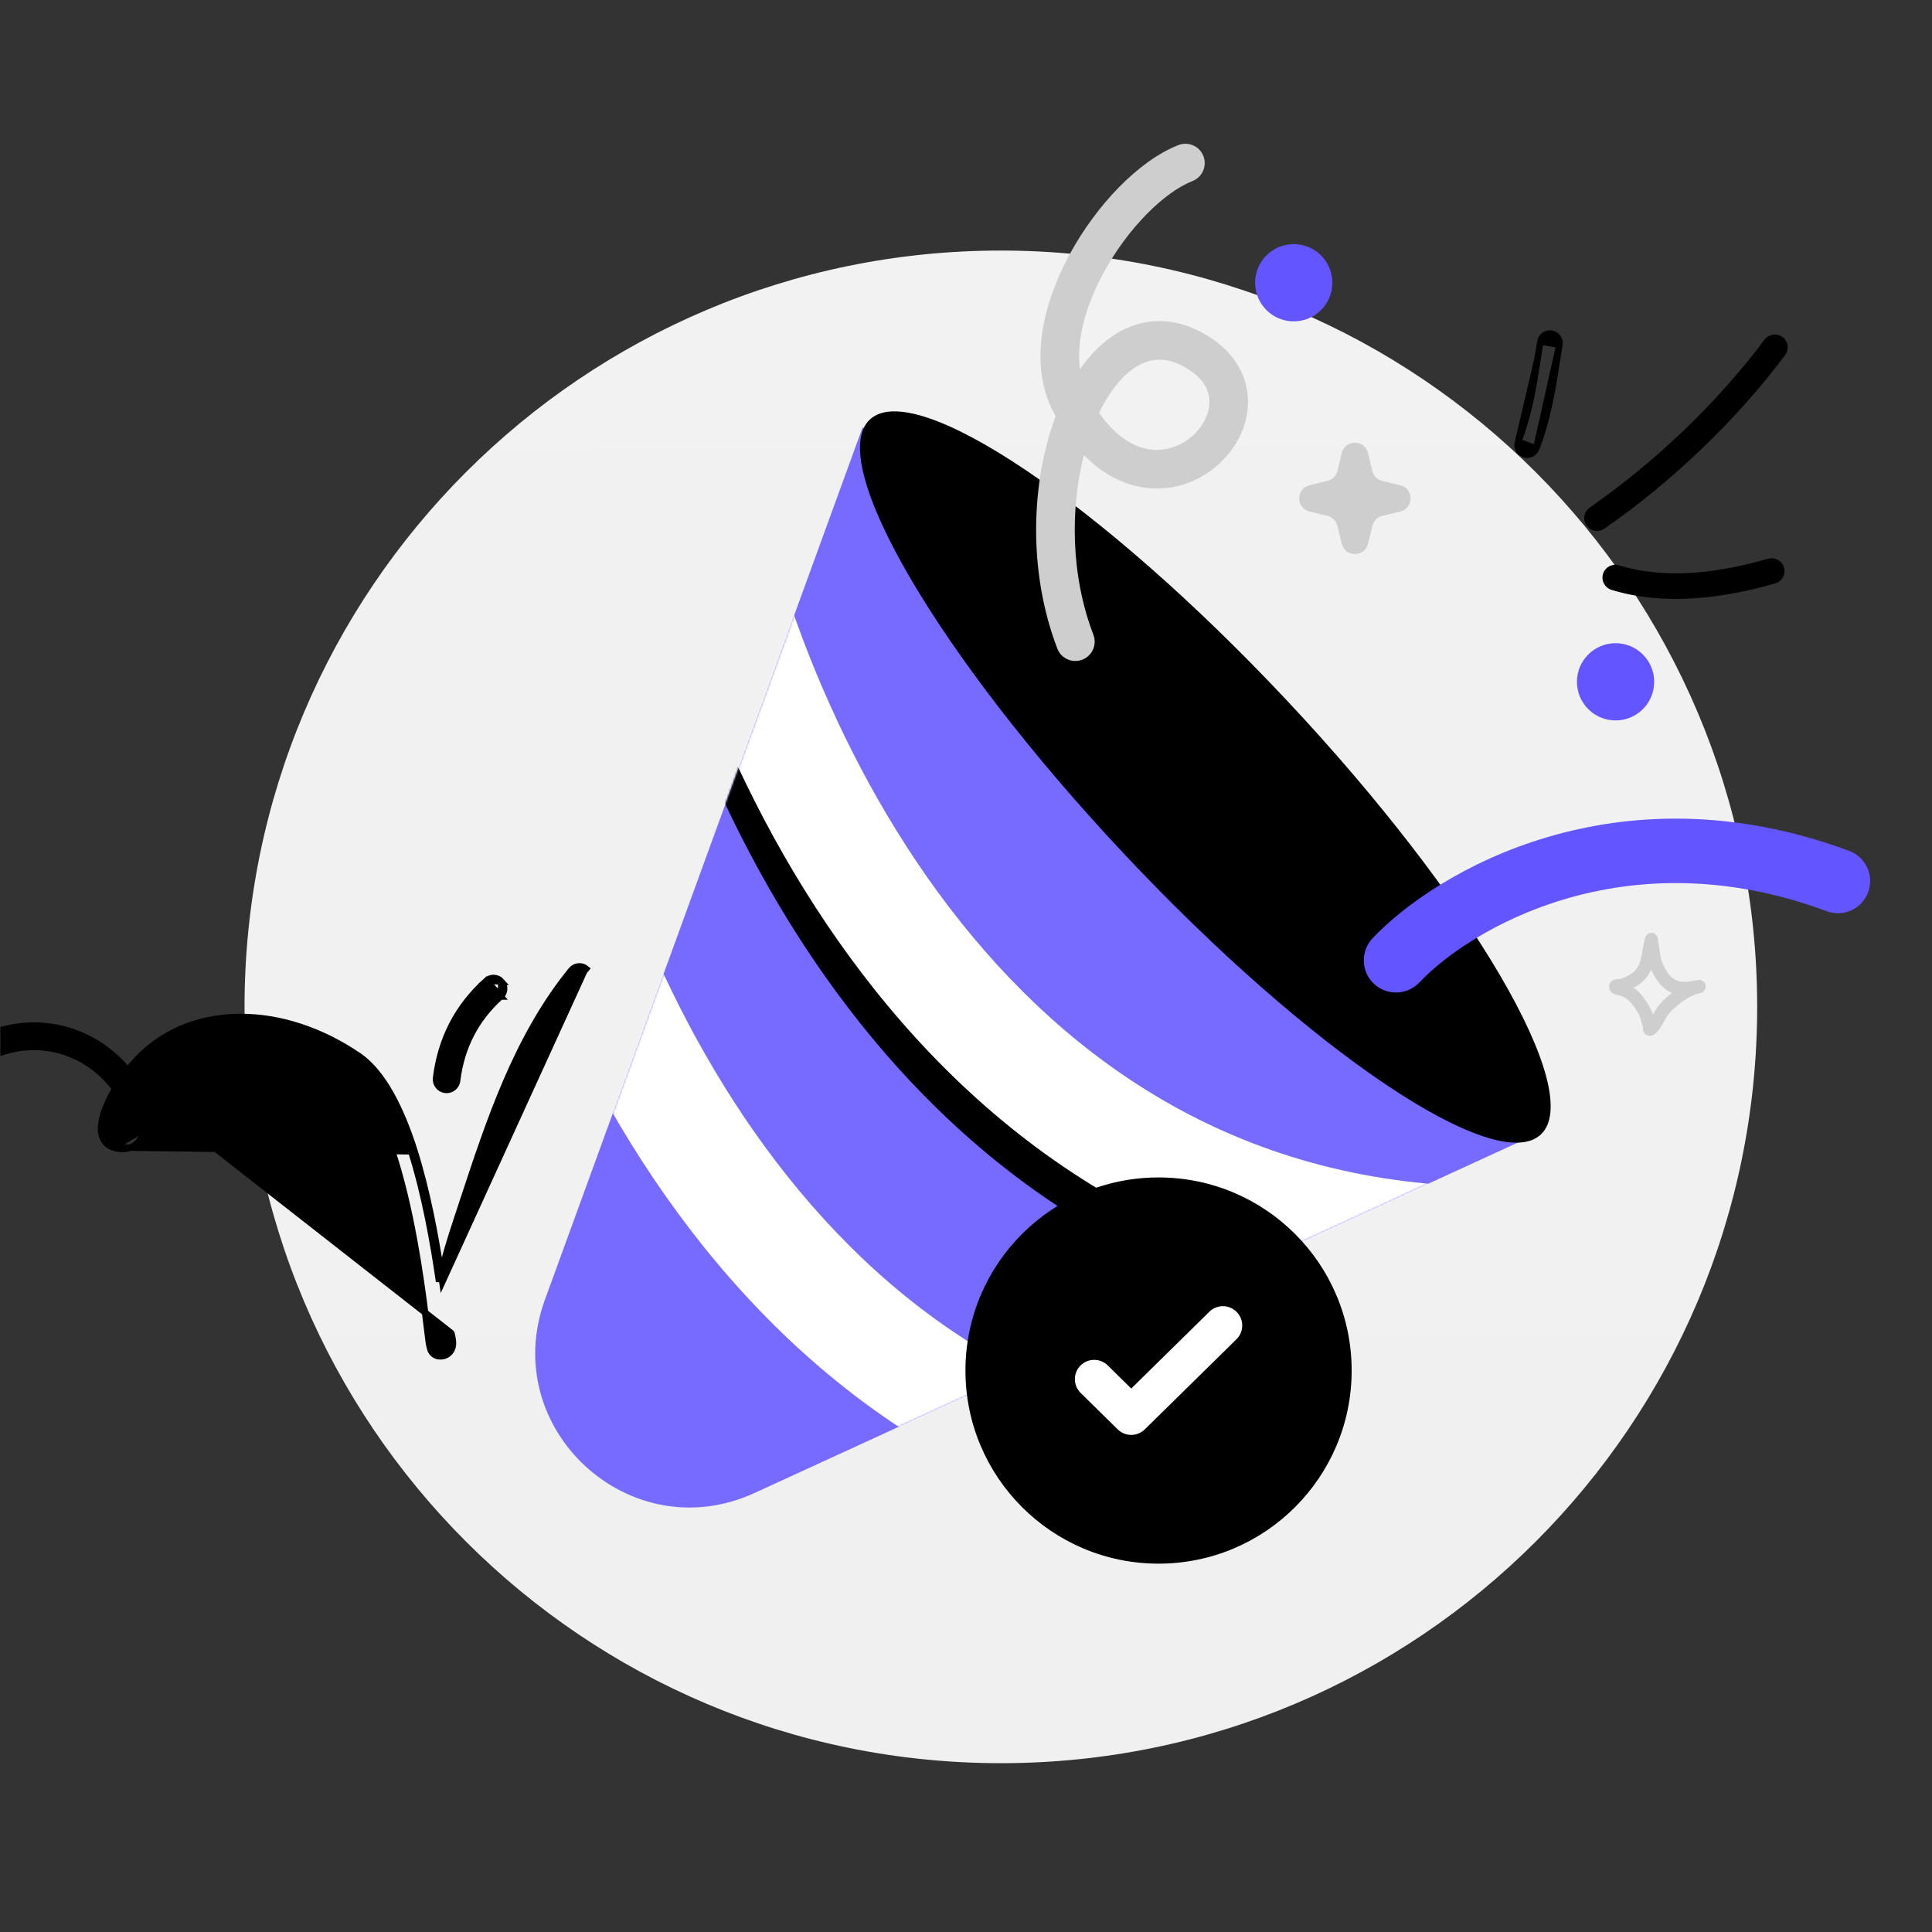 <svg width="1001" height="1001" viewBox="0 0 1001 1001" fill="none" xmlns="http://www.w3.org/2000/svg">
<rect x="0" y="0" width="1001" height="1001" fill="#333333" stroke="none"/>
<g clip-path="url(#clip0_4573_24018)">
<path d="M518.561 913.535C734.978 913.535 910.419 738.094 910.419 521.677C910.419 305.26 734.978 129.819 518.561 129.819C302.144 129.819 126.703 305.26 126.703 521.677C126.703 738.094 302.144 913.535 518.561 913.535Z" fill="url(#paint0_linear_4573_24018)"/>
<path d="M282.327 673.418L446.986 221.275L794.215 588.417L390.926 773.547C326.324 803.203 258.003 740.21 282.327 673.418Z" fill="#776BFF"/>
<path d="M665.536 364.064C713.478 415.144 752.121 465.785 775.852 506.342C787.724 526.632 795.815 544.317 799.501 558.224C801.344 565.179 802.061 571.102 801.648 575.89C801.237 580.664 799.716 584.197 797.184 586.572C794.653 588.948 791.031 590.243 786.24 590.351C781.436 590.46 775.57 589.369 768.746 587.089C755.1 582.531 737.963 573.335 718.465 560.202C679.493 533.952 631.4 492.179 583.458 441.099C535.516 390.018 496.873 339.377 473.143 298.821C461.27 278.531 453.179 260.845 449.494 246.938C447.651 239.984 446.933 234.06 447.346 229.273C447.757 224.498 449.279 220.966 451.81 218.59C454.342 216.214 457.963 214.92 462.754 214.811C467.558 214.703 473.424 215.793 480.248 218.073C493.894 222.632 511.032 231.827 530.529 244.96C569.501 271.211 617.594 312.983 665.536 364.064Z" fill="black" stroke="black" stroke-width="3.335"/>
<mask id="mask0_4573_24018" style="mask-type:alpha" maskUnits="userSpaceOnUse" x="277" y="221" width="518" height="561">
<path d="M282.327 673.418L446.986 221.275L794.215 588.417L390.926 773.547C326.324 803.203 258.003 740.21 282.327 673.418Z" fill="#E1DCEB"/>
</mask>
<g mask="url(#mask0_4573_24018)">
<path fill-rule="evenodd" clip-rule="evenodd" d="M439.271 521.924C369.703 430.818 334.503 322.203 323.15 249.282L379.17 240.56C389.389 306.199 421.644 405.423 484.33 487.517C546.427 568.838 637.276 632.253 766.84 632.253V688.948C615.633 688.948 509.429 613.803 439.271 521.924Z" fill="black"/>
<path fill-rule="evenodd" clip-rule="evenodd" d="M446.736 504.502C377.168 413.396 341.968 304.781 330.615 231.859L386.635 223.138C396.854 288.776 429.109 388.001 491.795 470.095C553.892 551.416 644.741 614.831 774.304 614.831V671.525C623.098 671.525 516.893 596.38 446.736 504.502Z" fill="white"/>
<path fill-rule="evenodd" clip-rule="evenodd" d="M357.134 636.423C287.566 545.317 252.367 436.702 241.014 363.781L297.033 355.059C307.252 420.698 339.508 519.922 402.194 602.016C464.29 683.337 555.139 746.752 684.703 746.752V803.447C533.496 803.447 427.292 728.302 357.134 636.423Z" fill="white"/>
</g>
<circle cx="600.264" cy="710.102" r="100.049" fill="black"/>
<path fill-rule="evenodd" clip-rule="evenodd" d="M640.749 679.744C644.623 683.684 644.568 690.019 640.628 693.892L593.13 740.582C589.237 744.408 582.996 744.408 579.103 740.582L559.902 721.707C555.961 717.834 555.907 711.499 559.78 707.559C563.654 703.618 569.988 703.564 573.929 707.437L586.116 719.418L626.601 679.622C630.541 675.749 636.876 675.803 640.749 679.744Z" fill="white"/>
<path d="M795.906 232.433L795.906 232.432C801.826 217.397 804.185 202.402 806.658 186.685C807.08 184.007 807.504 181.308 807.951 178.584L795.906 232.433ZM795.906 232.433C794.897 234.999 791.988 236.268 789.424 235.255L789.424 235.255L789.415 235.251C786.848 234.254 785.58 231.353 786.589 228.79L786.589 228.789M795.906 232.433L786.589 228.789M786.589 228.789C792.238 214.435 794.467 200.061 796.73 185.465M786.589 228.789L796.73 185.465M796.73 185.465C797.168 182.645 797.606 179.816 798.071 176.978L796.73 185.465ZM803.819 172.848C806.549 173.298 808.396 175.864 807.951 178.584L798.071 176.978C798.52 174.251 801.096 172.399 803.819 172.848Z" fill="black" stroke="black" stroke-width="3.335"/>
<path d="M830.32 272.534L830.318 272.536C828.054 274.109 824.931 273.543 823.351 271.281C821.779 269.03 822.334 265.922 824.601 264.345C858.18 241.1 891.079 209.797 915.545 177.004L915.546 177.003C917.19 174.796 920.329 174.337 922.552 175.981L923.526 174.664L922.552 175.981C924.764 177.616 925.226 180.744 923.58 182.955C898.508 216.564 864.761 248.677 830.32 272.534Z" fill="black" stroke="black" stroke-width="3.335"/>
<path d="M922.746 294.513L922.747 294.516C923.505 297.135 921.982 299.902 919.317 300.674C892.315 308.388 862.572 312.313 835.458 304.036C832.816 303.228 831.331 300.425 832.135 297.808L832.135 297.807C832.937 295.188 835.736 293.696 838.381 294.504L838.381 294.504C863.947 302.305 891.736 298.182 916.551 291.083C919.212 290.33 921.986 291.867 922.746 294.513Z" fill="black" stroke="black" stroke-width="3.335"/>
<circle cx="837.049" cy="353.261" r="20.01" fill="#6355FF"/>
<circle cx="670.301" cy="146.494" r="20.01" fill="#6355FF"/>
<path d="M708.797 234.739C707.071 227.588 696.901 227.588 695.175 234.739L692.939 244C692.322 246.556 690.327 248.551 687.772 249.167L678.51 251.403C671.36 253.129 671.36 263.3 678.51 265.026L687.772 267.261C690.327 267.878 692.322 269.873 692.939 272.428L695.175 281.69C696.901 288.84 707.071 288.84 708.797 281.69L711.033 272.428C711.65 269.873 713.645 267.878 716.2 267.261L725.462 265.026C732.612 263.3 732.612 253.129 725.462 251.403L716.2 249.167C713.645 248.551 711.65 246.556 711.033 244L708.797 234.739Z" fill="#CECECE"/>
<path fill-rule="evenodd" clip-rule="evenodd" d="M623.493 80.83C625.515 85.972 622.985 91.78 617.843 93.802C603.165 99.574 584.355 118.165 571.796 141.306C562.236 158.92 557.592 176.709 559.542 191.267C565.415 182.884 572.447 176.007 580.602 171.589C595.222 163.67 611.902 164.511 628.05 175.515C642.16 185.131 647.914 198.813 646.39 212.445C644.933 225.479 636.982 237.263 626.195 244.665C615.247 252.178 600.71 255.643 585.715 251.051C577.215 248.448 569.062 243.414 561.601 235.771C554.485 263.479 554.741 298.186 566.504 328.882C568.481 334.042 565.901 339.827 560.742 341.805C555.582 343.782 549.796 341.202 547.819 336.042C532.305 295.56 534.321 249.326 546.971 215.653C546.612 215.003 546.256 214.345 545.902 213.678C532.594 188.551 540.562 156.906 554.209 131.761C567.962 106.422 589.769 83.34 610.52 75.18C615.663 73.158 621.471 75.687 623.493 80.83ZM569.439 213.932C576.995 224.666 584.834 229.854 591.574 231.918C600.061 234.517 608.336 232.653 614.873 228.166C621.572 223.569 625.782 216.682 626.504 210.222C627.159 204.361 625.111 197.727 616.782 192.051C606.225 184.857 597.556 185.163 590.133 189.183C582.731 193.193 575.402 201.583 569.439 213.932Z" fill="#CECECE"/>
<path fill-rule="evenodd" clip-rule="evenodd" d="M946.47 472.124C841.599 433.145 761.343 481.614 735.392 509.028C729.06 515.715 718.507 516.005 711.819 509.673C705.131 503.342 704.842 492.788 711.173 486.101C744.13 451.287 837.945 396.209 958.089 440.864C966.721 444.072 971.118 453.671 967.909 462.303C964.701 470.936 955.102 475.332 946.47 472.124Z" fill="#6355FF"/>
<path fill-rule="evenodd" clip-rule="evenodd" d="M839.778 507.165C842.118 506.308 844.58 505.17 846.48 503.521C848.735 501.562 849.652 499.04 850.268 496.385C851.059 492.974 851.375 489.34 852.334 485.924C852.689 484.655 853.373 484.176 853.666 483.963C854.407 483.425 855.156 483.281 855.861 483.335C856.696 483.397 857.843 483.722 858.598 485.161C858.705 485.367 858.845 485.681 858.939 486.111C859.008 486.426 859.052 487.411 859.125 487.817C859.306 488.818 859.458 489.819 859.601 490.825C860.076 494.174 860.349 497.018 861.848 500.095C863.883 504.271 865.922 506.827 868.688 507.959C871.361 509.053 874.558 508.847 878.643 507.989C879.032 507.892 879.416 507.809 879.797 507.742C881.598 507.418 883.319 508.633 883.673 510.477C884.027 512.319 882.882 514.115 881.098 514.519C880.725 514.604 880.358 514.684 879.995 514.757C874.475 516.161 868.085 521.173 864.372 525.561C863.227 526.914 861.551 530.697 859.842 533.11C858.58 534.89 857.163 536.064 855.972 536.478C855.175 536.757 854.502 536.715 853.947 536.574C853.14 536.369 852.47 535.92 851.956 535.205C851.677 534.814 851.417 534.29 851.293 533.621C851.234 533.299 851.227 532.481 851.229 532.111C850.88 530.879 850.454 529.677 850.143 528.434C849.402 525.47 847.948 523.593 846.221 521.113C844.606 518.793 842.871 517.335 840.328 516.171C839.997 516.088 837.327 515.416 836.384 515.031C835.007 514.466 834.351 513.519 834.113 513.009C833.708 512.144 833.666 511.388 833.747 510.757C833.866 509.827 834.273 509.031 834.994 508.389C835.44 507.989 836.107 507.601 837 507.411C837.69 507.263 839.521 507.178 839.778 507.165ZM855.44 502.334C855.563 502.617 855.695 502.902 855.835 503.189C858.816 509.306 862.148 512.721 866.199 514.379L866.335 514.432C863.625 516.5 861.172 518.811 859.297 521.026C858.525 521.939 857.503 523.833 856.399 525.777C855.395 522.425 853.754 520.056 851.691 517.092C850.115 514.829 848.463 513.126 846.434 511.739C848.009 510.908 849.511 509.935 850.82 508.799C852.999 506.907 854.439 504.715 855.44 502.334Z" fill="#CECECE"/>
<path d="M259.392 516.31L259.391 516.31C246.37 528.023 238.989 542.502 236.842 559.895C236.48 562.917 233.729 565.065 230.708 564.685L230.706 564.685C227.706 564.303 225.555 561.546 225.934 558.524C228.413 538.448 236.995 521.64 252.05 508.09L259.392 516.31ZM259.392 516.31C261.644 514.282 261.838 510.796 259.81 508.528M259.392 516.31L259.81 508.528M259.81 508.528C257.793 506.253 254.309 506.057 252.05 508.09L259.81 508.528Z" fill="black" stroke="black" stroke-width="3.335"/>
<path d="M58.656 594.497L58.654 594.497C54.602 593.186 52.671 589.749 52.384 585.777C52.11 582.14 53.359 577.819 54.094 575.823C55.6 571.727 57.48 567.791 59.663 564.048C42.557 541.126 11.97 535.603 -11.716 551.459L-11.718 551.46C-14.256 553.154 -17.66 552.452 -19.349 549.929L-19.356 549.92L-19.356 549.92C-21.023 547.395 -20.363 543.972 -17.826 542.278C9.779 523.799 45.205 529.338 66.181 554.55C68.277 551.919 70.535 549.418 72.923 547.06L72.923 547.06C100.186 520.148 146.355 520.227 185.75 547.016L185.75 547.017C192.095 551.334 197.609 558.243 202.371 566.677C207.142 575.128 211.218 585.216 214.64 596.015M58.656 594.497L213.051 596.519M58.656 594.497C63.398 596.028 67.102 595.277 69.835 593.31C72.44 591.438 74.078 588.397 74.799 584.825L74.799 584.825M58.656 594.497L74.799 584.825M214.64 596.015L213.051 596.519M214.64 596.015C214.64 596.015 214.64 596.015 214.64 596.015L213.051 596.519M214.64 596.015C221.256 616.886 225.64 640.535 228.526 659.644M213.051 596.519C220.115 618.805 224.63 644.317 227.492 664.043C227.824 662.572 228.169 661.106 228.526 659.644M228.526 659.644C228.756 661.163 228.975 662.652 229.186 664.11L302.66 503.225L303.724 501.941C303.723 501.94 303.723 501.94 303.723 501.94C301.375 499.997 297.91 500.355 295.983 502.707L295.98 502.712C267.776 537.407 253.597 580.501 239.877 622.2C238.729 625.69 237.584 629.17 236.434 632.635L236.434 632.635C233.462 641.595 230.754 650.539 228.526 659.644ZM74.799 584.825C75.486 581.416 75.331 577.377 74.778 573.617C74.281 570.236 73.445 566.971 72.519 564.435M74.799 584.825L72.519 564.435M72.519 564.435C74.94 561.042 77.659 557.865 80.631 554.932C104.087 531.788 144.427 532.231 179.596 556.147C185.477 560.148 190.593 567.12 195.062 576.061C199.518 584.975 203.253 595.688 206.452 606.985L206.452 606.985C215.119 637.581 219.312 672.156 221.292 688.486C221.589 690.935 221.836 692.974 222.042 694.527L222.042 694.531C222.246 696.05 222.493 697.266 222.724 698.163C222.839 698.61 222.952 698.988 223.058 699.29C223.145 699.541 223.268 699.864 223.432 700.123C224.821 702.352 226.794 702.715 228.007 702.75L228.016 702.75L228.025 702.75C229.732 702.781 231.061 702.239 232.079 701.481L232.087 701.475C233.474 700.429 234.447 698.831 234.662 696.724L234.663 696.711C234.771 695.559 234.598 694.143 234.353 692.816L234.352 692.808L234.35 692.799C234.298 692.534 234.236 692.274 234.18 692.045C234.121 691.803 234.071 691.605 234.027 691.409C233.984 691.216 233.957 691.066 233.942 690.947C233.928 690.824 233.933 690.777 233.932 690.781L72.519 564.435ZM64.026 582.62L64.026 582.622C63.909 583.197 63.809 583.609 63.681 583.924C63.585 584.162 63.504 584.266 63.456 584.312C63.435 584.314 63.404 584.314 63.361 584.313C63.354 584.312 63.347 584.312 63.339 584.312C63.34 584.301 63.34 584.291 63.34 584.281C63.427 582.709 63.94 580.97 64.318 579.893C64.29 580.864 64.196 581.786 64.026 582.62ZM63.488 584.308C63.488 584.308 63.486 584.308 63.483 584.309C63.486 584.308 63.488 584.308 63.488 584.308Z" fill="black" stroke="black" stroke-width="3.335"/>
</g>
<defs>
<linearGradient id="paint0_linear_4573_24018" x1="515.54" y1="2.22" x2="523.568" y2="1378.37" gradientUnits="userSpaceOnUse">
<stop stop-color="#F2F2F2"/>
<stop offset="1" stop-color="#EFEFEF"/>
</linearGradient>
<clipPath id="clip0_4573_24018">
<rect width="1000.49" height="1000.49" fill="white" transform="translate(0.223)"/>
</clipPath>
</defs>
</svg>
